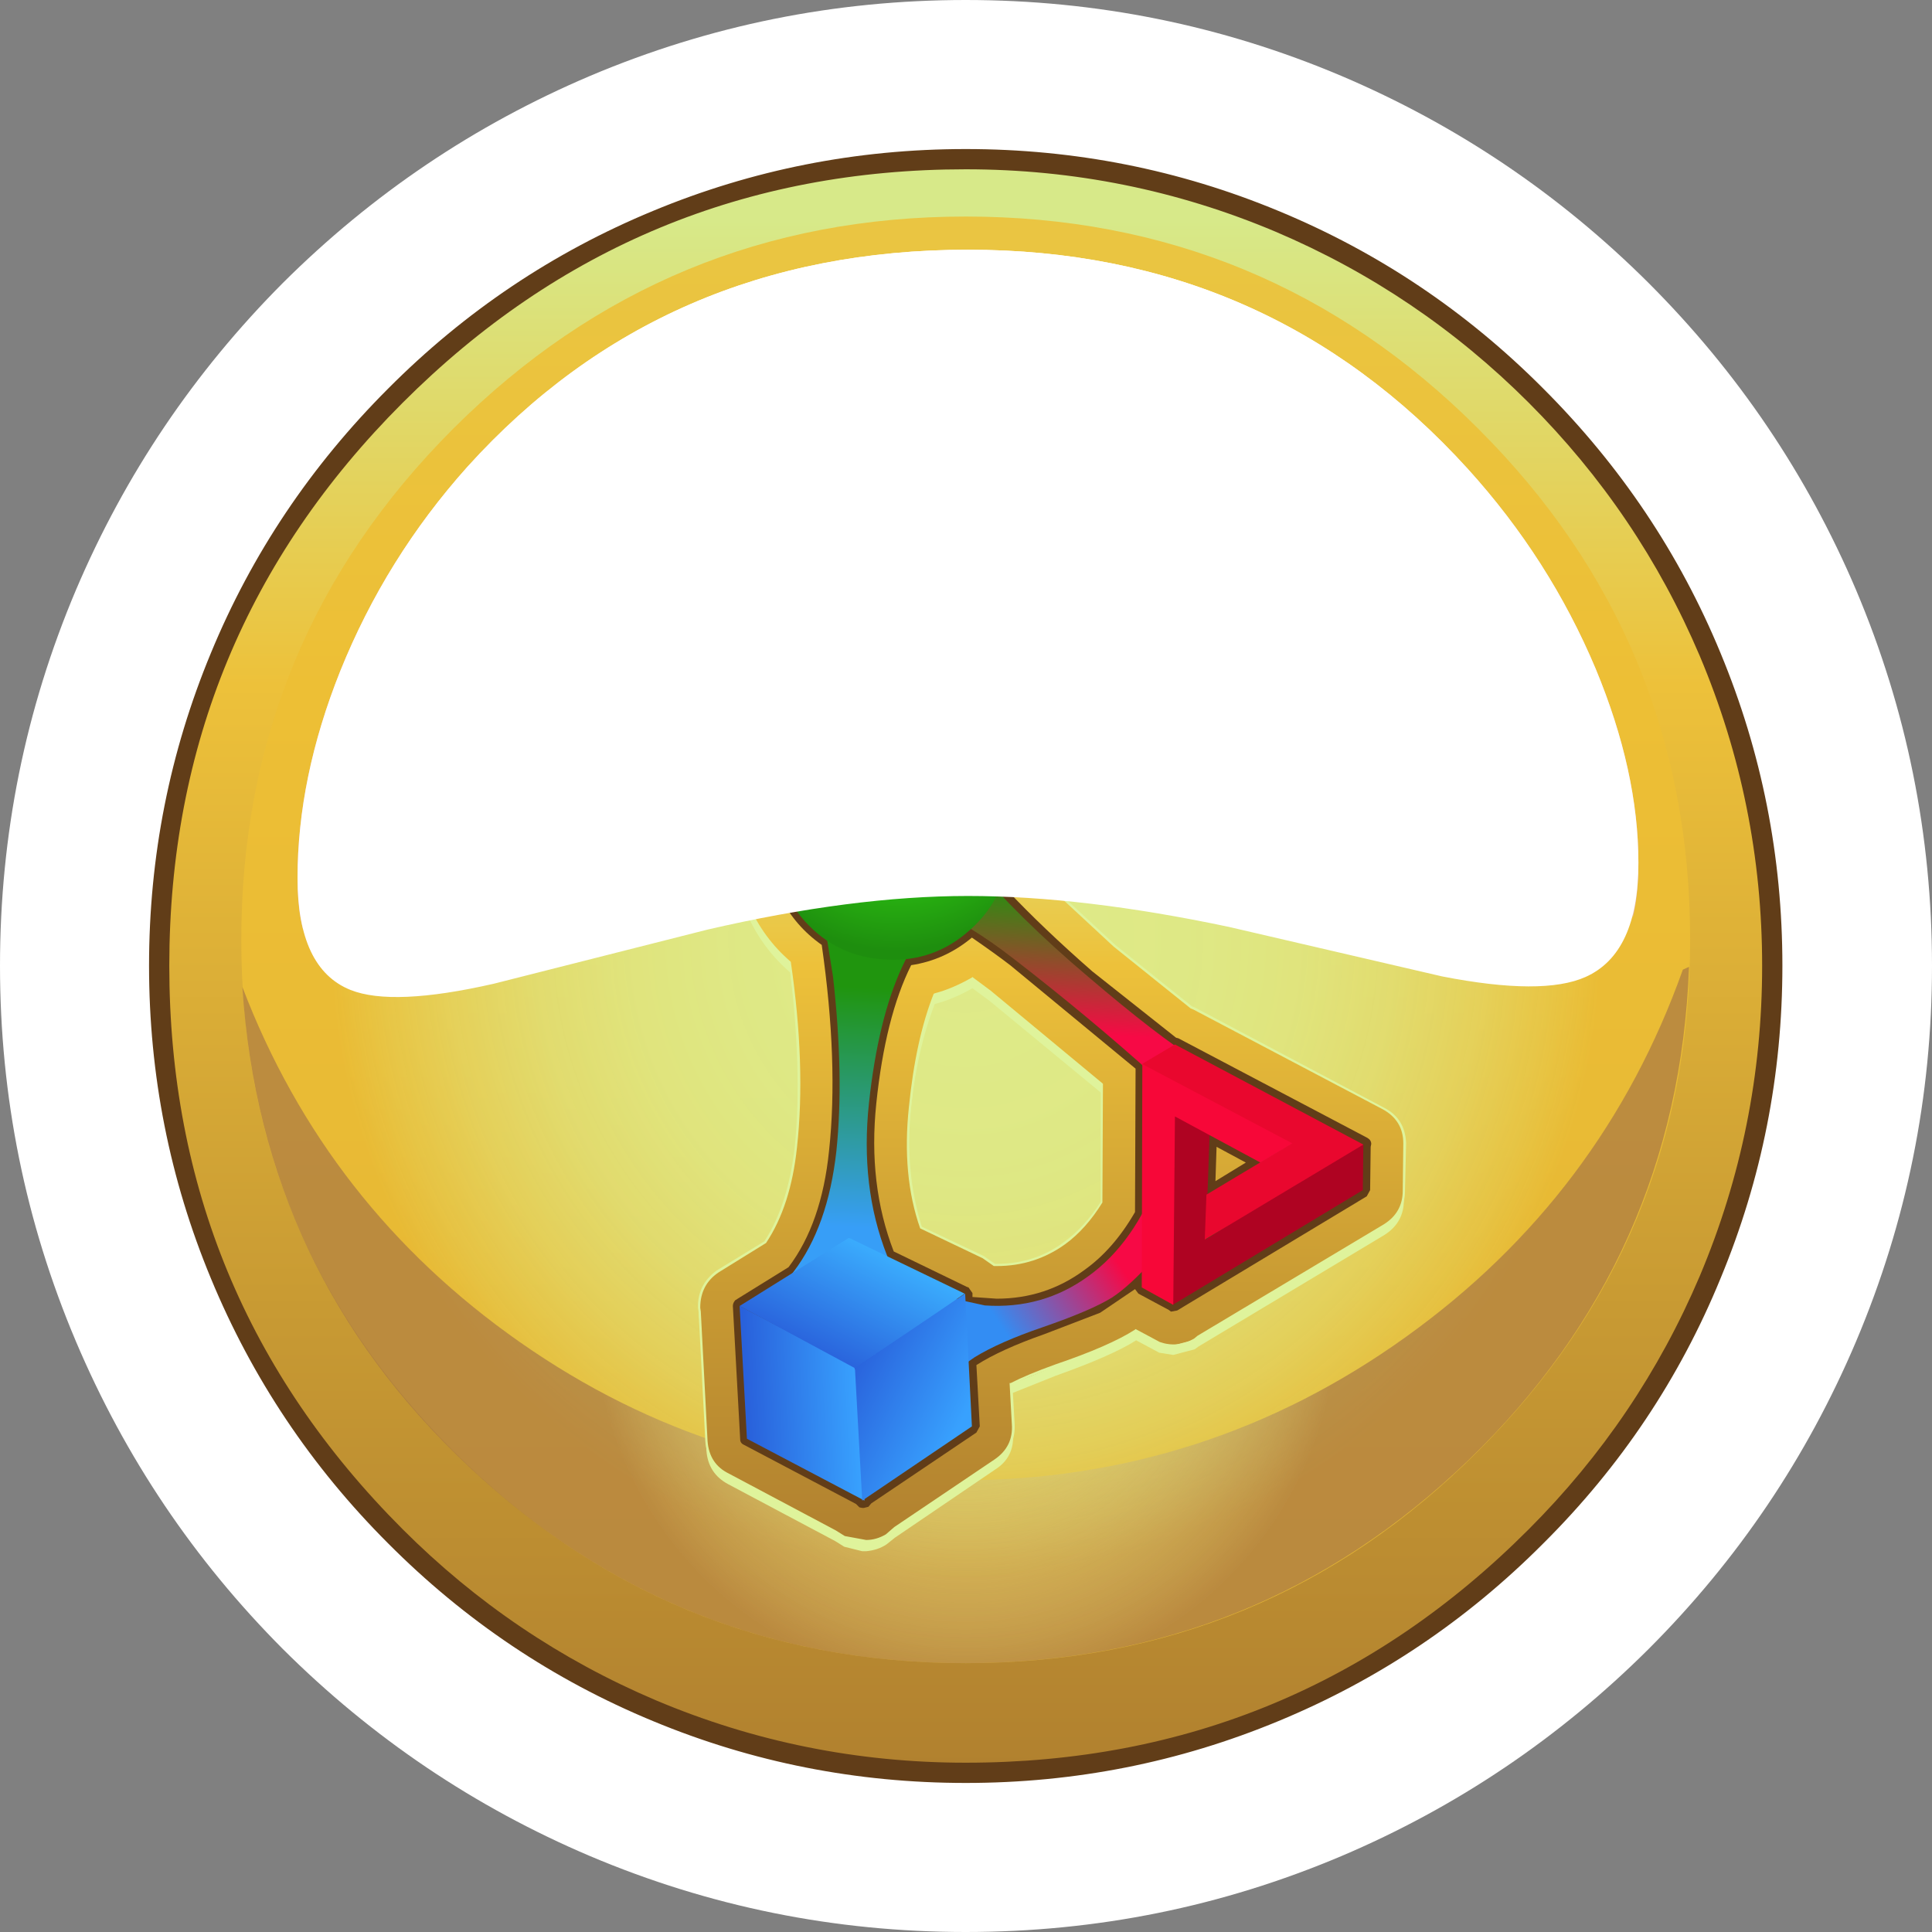 <?xml version="1.0" encoding="UTF-8" standalone="no"?>
<svg xmlns:xlink="http://www.w3.org/1999/xlink" height="171.75px" width="171.75px" xmlns="http://www.w3.org/2000/svg">
  <rect width="100%" height="100%" fill="#808080" stroke="none"/>
  <g transform="matrix(1.0, 0.0, 0.0, 1.0, 0.0, 0.0)">
    <use height="171.75" transform="matrix(1.0, 0.0, 0.0, 1.0, 0.0, 0.0)" width="171.75" xlink:href="#shape0"/>
    <use height="61.9" transform="matrix(1.0, 0.0, 0.0, 1.0, 21.55, 85.95)" width="128.6" xlink:href="#sprite0"/>
    <use height="110.7" transform="matrix(1.0, 0.0, 0.0, 1.0, 38.05, 27.2)" width="95.35" xlink:href="#shape2"/>
    <use height="37.4" transform="matrix(1.0, 0.0, 0.0, 1.0, 67.65, 79.1)" width="15.65" xlink:href="#sprite1"/>
    <use height="25.5" transform="matrix(1.0, 0.0, 0.0, 1.0, 79.15, 72.2)" width="32.55" xlink:href="#sprite2"/>
    <use height="49.65" transform="matrix(1.0, 0.0, 0.0, 1.0, 67.9, 87.5)" width="49.45" xlink:href="#sprite3"/>
    <use height="23.15" transform="matrix(1.0, 0.0, 0.0, 1.0, 101.5, 92.85)" width="19.7" xlink:href="#shape9"/>
    <use height="21.8" transform="matrix(1.0, 0.0, 0.0, 1.0, 68.35, 64.05)" width="21.85" xlink:href="#sprite4"/>
    <use height="18.6" transform="matrix(1.0, 0.0, 0.0, 1.0, 64.0, 115.45)" width="14.65" xlink:href="#sprite5"/>
    <use height="26.4" transform="matrix(1.0, 0.0, 0.0, 1.0, 61.45, 102.7)" width="28.55" xlink:href="#sprite6"/>
    <use height="26.5" transform="matrix(1.0, 0.0, 0.0, 1.0, 69.1, 110.95)" width="24.2" xlink:href="#sprite7"/>
    <use height="60.45" transform="matrix(1.0, 0.0, 0.0, 1.0, 26.45, 22.2)" width="119.2" xlink:href="#sprite8"/>
    <use height="66.45" transform="matrix(1.0, 0.0, 0.0, 1.0, 26.45, 22.2)" width="119.2" xlink:href="#sprite9"/>
  </g>
  <defs>
    <g id="shape0" transform="matrix(1.0, 0.0, 0.0, 1.0, 0.0, 0.0)">
      <path d="M146.55 25.15 Q158.45 37.05 165.0 52.45 171.75 68.4 171.75 85.85 171.75 103.3 165.0 119.25 158.45 134.7 146.55 146.6 134.65 158.45 119.25 165.0 103.3 171.75 85.85 171.75 68.4 171.75 52.45 165.0 37.05 158.45 25.15 146.6 13.3 134.7 6.75 119.25 0.0 103.3 0.0 85.85 0.0 68.4 6.75 52.45 13.3 37.05 25.15 25.15 37.05 13.3 52.45 6.75 68.4 0.0 85.85 0.0 103.3 0.0 119.25 6.75 134.65 13.3 146.55 25.15" fill="#ffffff" fill-rule="evenodd" stroke="none"/>
      <path d="M151.9 113.75 Q146.45 126.6 136.55 136.55 126.6 146.5 113.75 151.95 100.4 157.6 85.85 157.6 71.3 157.6 57.95 151.95 45.1 146.5 35.15 136.55 25.25 126.6 19.8 113.75 14.15 100.4 14.15 85.85 14.15 71.3 19.8 58.0 25.25 45.1 35.15 35.2 56.2 14.15 85.85 14.15 115.5 14.15 136.55 35.2 146.45 45.1 151.9 58.0 157.55 71.3 157.55 85.85 157.55 100.4 151.9 113.75" fill="url(#gradient0)" fill-rule="evenodd" stroke="none"/>
      <path d="M151.1 113.45 Q156.65 100.3 156.65 85.85 156.65 71.45 151.1 58.3 145.7 45.6 135.9 35.8 126.1 26.0 113.4 20.6 100.25 15.05 85.85 15.05 56.55 15.05 35.8 35.8 15.05 56.55 15.05 85.85 15.05 115.2 35.8 135.95 45.6 145.75 58.3 151.15 71.45 156.7 85.85 156.7 115.2 156.7 135.9 135.95 145.7 126.15 151.1 113.45 M158.45 85.85 Q158.45 100.4 152.95 113.65 147.5 126.95 137.2 137.2 126.95 147.5 113.65 153.0 100.4 158.5 85.85 158.5 71.3 158.5 58.05 153.0 44.75 147.5 34.5 137.2 24.25 126.95 18.75 113.65 13.25 100.4 13.25 85.85 13.25 71.3 18.75 58.05 24.2 44.85 34.5 34.55 44.75 24.25 58.05 18.75 71.3 13.25 85.85 13.25 100.4 13.25 113.65 18.75 126.95 24.25 137.2 34.55 147.5 44.85 152.95 58.05 158.45 71.3 158.45 85.85" fill="#613d18" fill-rule="evenodd" stroke="none"/>
      <path d="M131.4 38.1 Q150.25 56.9 150.25 83.55 150.25 110.2 131.4 129.0 112.55 147.85 85.85 147.85 59.2 147.85 40.3 129.0 21.45 110.2 21.45 83.55 21.45 56.95 40.3 38.1 59.2 19.25 85.85 19.25 112.55 19.25 131.4 38.1" fill="url(#gradient1)" fill-rule="evenodd" stroke="none"/>
    </g>
    <linearGradient gradientTransform="matrix(0.0, -0.087, -0.087, 0.0, 85.85, 85.85)" gradientUnits="userSpaceOnUse" id="gradient0" spreadMethod="pad" x1="-819.2" x2="819.2">
      <stop offset="0.0" stop-color="#b1812f"/>
      <stop offset="0.286" stop-color="#c89a33"/>
      <stop offset="0.675" stop-color="#edc13a"/>
      <stop offset="0.965" stop-color="#d7e989"/>
    </linearGradient>
    <radialGradient cx="0" cy="0" gradientTransform="matrix(0.079, 0.0, 0.0, -0.079, 85.85, 83.55)" gradientUnits="userSpaceOnUse" id="gradient1" r="819.2" spreadMethod="pad">
      <stop offset="0.035" stop-color="#deea89"/>
      <stop offset="0.302" stop-color="#dee986" stop-opacity="0.992"/>
      <stop offset="0.463" stop-color="#e0e57e" stop-opacity="0.98"/>
      <stop offset="0.592" stop-color="#e2de71" stop-opacity="0.949"/>
      <stop offset="0.71" stop-color="#e6d45d" stop-opacity="0.914"/>
      <stop offset="0.812" stop-color="#eac845" stop-opacity="0.871"/>
      <stop offset="0.871" stop-color="#edbf35" stop-opacity="0.839"/>
    </radialGradient>
    <g id="sprite0" transform="matrix(1.0, 0.0, 0.0, 1.0, 0.0, 0.0)">
      <use height="61.9" transform="matrix(1.0, 0.0, 0.0, 1.0, 0.0, 0.0)" width="128.6" xlink:href="#shape1"/>
    </g>
    <g id="shape1" transform="matrix(1.0, 0.0, 0.0, 1.0, 0.0, 0.0)">
      <path d="M128.05 0.25 L128.6 0.0 Q127.65 25.85 109.0 43.85 90.25 61.9 64.25 61.9 38.7 61.9 20.15 44.45 1.6 27.05 0.0 1.8 7.45 21.3 24.65 33.35 42.2 45.65 63.75 45.65 85.7 45.65 103.5 32.85 120.9 20.35 128.05 0.25" fill="url(#gradient2)" fill-rule="evenodd" stroke="none"/>
    </g>
    <radialGradient cx="0" cy="0" gradientTransform="matrix(0.062, 0.0, 0.0, -0.062, 64.3, 30.95)" gradientUnits="userSpaceOnUse" id="gradient2" r="819.2" spreadMethod="pad">
      <stop offset="0.0" stop-color="#ccefe7" stop-opacity="0.0"/>
      <stop offset="0.078" stop-color="#c9e7dc" stop-opacity="0.035"/>
      <stop offset="0.212" stop-color="#c1d1c0" stop-opacity="0.141"/>
      <stop offset="0.388" stop-color="#b5ae93" stop-opacity="0.318"/>
      <stop offset="0.596" stop-color="#a67d55" stop-opacity="0.561"/>
      <stop offset="0.651" stop-color="#a17045" stop-opacity="0.627"/>
    </radialGradient>
    <g id="shape2" transform="matrix(1.0, 0.0, 0.0, 1.0, -38.05, -27.2)">
      <path d="M86.9 46.3 Q86.25 46.9 85.25 46.9 L84.7 46.9 84.7 49.7 Q84.7 52.25 82.3 52.25 81.05 52.25 80.5 51.65 79.95 51.05 79.95 49.7 L79.95 46.9 71.95 46.9 Q70.85 46.9 70.2 46.25 69.65 45.7 69.65 44.95 69.65 44.4 70.1 43.5 L77.5 30.1 Q78.05 29.1 78.85 28.65 79.6 28.2 80.9 28.2 82.5 28.2 83.5 29.2 84.7 30.3 84.7 32.4 L84.7 42.55 85.25 42.55 Q86.25 42.55 86.9 43.15 87.55 43.75 87.55 44.7 87.55 45.7 86.9 46.3 M79.85 33.35 L75.4 42.55 79.95 42.55 79.95 33.35 79.85 33.35" fill="#ecf8bd" fill-rule="evenodd" stroke="none"/>
      <path d="M91.15 33.15 Q90.05 33.15 89.45 32.45 88.9 31.8 88.9 30.85 88.9 29.95 89.5 29.3 90.15 28.6 91.15 28.6 L95.85 28.6 Q96.85 28.6 97.5 29.25 98.05 29.9 98.05 30.9 L98.05 49.7 Q98.05 50.9 97.35 51.6 96.65 52.25 95.55 52.25 94.45 52.25 93.8 51.6 93.1 50.9 93.1 49.7 L93.1 33.15 91.15 33.15" fill="#ecf8bd" fill-rule="evenodd" stroke="none"/>
      <path d="M84.7 45.9 L84.7 48.7 Q84.7 51.25 82.3 51.25 81.05 51.25 80.5 50.65 79.95 50.05 79.95 48.7 L79.95 45.9 71.95 45.9 Q70.85 45.9 70.2 45.25 69.65 44.7 69.65 43.95 69.65 43.4 70.1 42.5 L77.5 29.1 Q78.05 28.1 78.85 27.65 79.6 27.2 80.9 27.2 82.5 27.2 83.5 28.2 84.7 29.3 84.7 31.4 L84.7 41.55 85.25 41.55 Q86.25 41.55 86.9 42.15 87.55 42.75 87.55 43.7 87.55 44.7 86.9 45.3 86.25 45.9 85.25 45.9 L84.7 45.9 M79.85 32.35 L75.4 41.55 79.95 41.55 79.95 32.35 79.85 32.35" fill="url(#gradient3)" fill-rule="evenodd" stroke="none"/>
      <path d="M91.15 32.15 Q90.05 32.15 89.45 31.45 88.9 30.8 88.9 29.85 88.9 28.95 89.5 28.3 90.15 27.6 91.15 27.6 L95.85 27.6 Q96.85 27.6 97.5 28.25 98.05 28.9 98.05 29.9 L98.05 48.7 Q98.05 49.9 97.35 50.6 96.65 51.25 95.55 51.25 94.45 51.25 93.8 50.6 93.1 49.9 93.1 48.7 L93.1 32.15 91.15 32.15" fill="url(#gradient4)" fill-rule="evenodd" stroke="none"/>
      <path d="M114.3 67.05 L115.5 66.15 115.5 64.7 Q115.45 63.3 116.15 62.15 116.85 61.0 118.1 60.35 119.25 59.75 120.7 59.85 122.15 59.95 123.2 60.75 L124.4 61.65 125.8 61.15 128.45 61.1 Q129.8 61.4 130.75 62.35 131.7 63.3 132.05 64.65 132.35 65.95 131.9 67.25 L131.4 68.7 132.3 69.9 Q133.15 71.0 133.3 72.35 133.4 73.7 132.75 74.95 131.4 77.6 128.45 77.6 L126.9 77.55 126.05 78.8 Q124.6 80.8 122.1 80.8 L121.35 80.75 Q119.8 80.5 118.7 79.4 117.9 78.6 117.5 77.4 L117.05 76.0 115.65 75.55 Q114.7 75.3 113.7 74.4 112.65 73.35 112.3 71.7 112.1 70.35 112.65 69.1 113.2 67.85 114.3 67.05" fill="url(#gradient5)" fill-rule="evenodd" stroke="none"/>
      <path d="M114.3 67.05 L115.5 66.15 115.5 64.7 Q115.45 63.3 116.15 62.15 116.85 61.0 118.1 60.35 119.25 59.75 120.7 59.85 122.15 59.95 123.2 60.75 L124.4 61.65 125.8 61.15 128.45 61.1 Q129.8 61.4 130.75 62.35 131.7 63.3 132.05 64.65 132.35 65.95 131.9 67.25 L131.4 68.7 132.3 69.9 Q133.15 71.0 133.3 72.35 133.4 73.7 132.75 74.95 131.4 77.6 128.45 77.6 L126.9 77.55 126.05 78.8 Q124.6 80.8 122.1 80.8 L121.35 80.75 Q119.8 80.5 118.7 79.4 117.9 78.6 117.5 77.4 L117.05 76.0 115.65 75.55 Q114.7 75.3 113.7 74.4 112.65 73.35 112.3 71.7 112.1 70.35 112.65 69.1 113.2 67.85 114.3 67.05 Z" fill="none" stroke="#ecf8bd" stroke-linecap="butt" stroke-linejoin="miter" stroke-width="0.25"/>
      <path d="M115.9 69.3 L118.3 67.6 118.25 64.65 Q118.25 63.4 119.4 62.8 L120.5 62.6 Q121.1 62.65 121.5 63.0 L123.9 64.75 126.7 63.8 Q127.9 63.4 128.8 64.3 129.7 65.2 129.3 66.4 L128.35 69.2 130.1 71.55 Q130.85 72.6 130.3 73.7 129.75 74.8 128.45 74.8 L125.5 74.75 123.8 77.2 Q123.05 78.25 121.8 78.0 121.15 77.95 120.65 77.45 L120.15 76.6 119.3 73.8 116.45 72.9 Q115.9 72.7 115.65 72.4 115.15 71.95 115.05 71.3 114.9 70.0 115.9 69.3" fill="#45260c" fill-rule="evenodd" stroke="none"/>
      <path d="M119.8 63.65 L120.95 63.75 123.75 65.8 127.0 64.7 Q127.6 64.45 128.1 64.95 128.55 65.4 128.4 66.1 L127.25 69.35 129.35 72.1 Q129.7 72.6 129.45 73.25 129.15 73.85 128.45 73.85 L125.0 73.8 123.0 76.65 Q122.55 77.2 121.95 77.1 121.55 77.0 121.35 76.75 L121.05 76.35 120.05 73.05 116.75 72.0 116.3 71.75 116.0 71.15 Q115.9 70.4 116.45 70.1 L119.25 68.1 119.2 64.65 Q119.2 64.0 119.8 63.65" fill="url(#gradient6)" fill-rule="evenodd" stroke="none"/>
      <path d="M119.85 65.15 L119.9 68.6 117.1 70.6 Q116.5 71.05 116.65 71.65 L116.75 72.0 116.3 71.75 116.0 71.15 Q115.9 70.4 116.45 70.1 L119.25 68.1 119.2 64.65 Q119.2 64.0 119.8 63.65 L120.95 63.75 123.75 65.8 127.0 64.7 Q127.6 64.45 128.1 64.95 L128.25 65.2 127.65 65.2 124.35 66.3 121.6 64.25 120.45 64.15 Q119.85 64.5 119.85 65.15" fill="#f5fad7" fill-rule="evenodd" stroke="none"/>
      <path d="M40.0 68.7 L39.5 67.25 Q39.1 65.95 39.4 64.65 39.7 63.3 40.65 62.35 41.6 61.4 43.0 61.1 L45.6 61.15 47.05 61.65 48.25 60.75 Q49.25 59.95 50.7 59.85 52.15 59.75 53.3 60.35 54.55 61.0 55.25 62.15 55.95 63.3 55.9 64.7 L55.9 66.15 57.1 67.05 Q58.25 67.85 58.8 69.1 59.35 70.35 59.1 71.7 58.9 73.2 57.75 74.4 56.8 75.25 55.75 75.55 L54.35 76.0 53.9 77.4 Q53.6 78.5 52.7 79.4 51.55 80.55 50.05 80.75 L49.3 80.8 Q46.85 80.8 45.4 78.8 L44.5 77.55 42.95 77.6 Q41.6 77.6 40.45 76.9 39.3 76.2 38.65 74.95 38.05 73.7 38.15 72.35 38.3 71.0 39.1 69.9 L40.0 68.7" fill="url(#gradient7)" fill-rule="evenodd" stroke="none"/>
      <path d="M40.0 68.7 L39.5 67.25 Q39.1 65.95 39.4 64.65 39.7 63.3 40.65 62.35 41.6 61.4 43.0 61.1 L45.6 61.15 47.05 61.65 48.25 60.75 Q49.25 59.95 50.7 59.85 52.15 59.75 53.3 60.35 54.55 61.0 55.25 62.15 55.95 63.3 55.9 64.7 L55.9 66.15 57.1 67.05 Q58.25 67.85 58.8 69.1 59.35 70.35 59.1 71.7 58.9 73.2 57.75 74.4 56.8 75.25 55.75 75.55 L54.35 76.0 53.9 77.4 Q53.6 78.5 52.7 79.4 51.55 80.55 50.05 80.75 L49.3 80.8 Q46.85 80.8 45.4 78.8 L44.5 77.55 42.95 77.6 Q41.6 77.6 40.45 76.9 39.3 76.2 38.65 74.95 38.05 73.7 38.15 72.35 38.3 71.0 39.1 69.9 L40.0 68.7 Z" fill="none" stroke="#ecf8bd" stroke-linecap="butt" stroke-linejoin="miter" stroke-width="0.25"/>
      <path d="M55.5 69.3 Q56.6 70.05 56.35 71.3 56.25 71.95 55.8 72.4 55.5 72.75 54.95 72.9 L52.15 73.8 51.25 76.6 50.75 77.45 Q50.3 77.95 49.6 78.0 48.4 78.2 47.65 77.2 L45.95 74.75 42.95 74.8 Q41.7 74.8 41.15 73.7 40.6 72.6 41.3 71.55 L43.1 69.2 42.15 66.4 Q41.75 65.2 42.65 64.3 43.5 63.35 44.7 63.8 L47.5 64.75 49.9 63.0 Q50.9 62.25 52.05 62.8 53.15 63.35 53.15 64.65 L53.1 67.6 55.5 69.3" fill="#45260c" fill-rule="evenodd" stroke="none"/>
      <path d="M51.6 63.65 Q52.2 64.0 52.2 64.65 L52.15 68.1 54.95 70.1 Q55.55 70.45 55.4 71.15 L55.1 71.75 54.65 72.0 51.35 73.05 50.35 76.35 50.05 76.75 49.5 77.1 Q48.85 77.2 48.4 76.65 L46.4 73.8 42.95 73.85 Q42.25 73.85 42.0 73.25 41.7 72.7 42.1 72.1 L44.15 69.35 43.05 66.1 Q42.8 65.45 43.3 64.95 43.8 64.45 44.4 64.7 L47.7 65.8 50.45 63.75 51.6 63.65" fill="url(#gradient8)" fill-rule="evenodd" stroke="none"/>
      <path d="M51.55 65.15 Q51.55 64.45 50.95 64.15 L49.8 64.25 47.05 66.3 43.8 65.2 43.15 65.2 43.3 64.95 Q43.8 64.45 44.4 64.7 L47.7 65.8 50.45 63.75 51.6 63.65 Q52.2 64.0 52.2 64.65 L52.15 68.1 54.95 70.1 Q55.55 70.45 55.4 71.15 L55.1 71.75 54.65 72.0 54.8 71.65 Q54.9 71.05 54.35 70.6 L51.5 68.6 51.55 65.15" fill="#f5fad7" fill-rule="evenodd" stroke="none"/>
      <path d="M86.45 87.85 Q84.7 88.85 83.1 89.25 81.45 93.5 80.9 99.25 80.25 105.1 81.85 109.95 L87.4 112.6 88.35 113.3 Q91.9 113.4 94.65 111.35 96.45 110.05 97.9 107.75 L97.95 97.2 88.0 89.0 86.45 87.85 M69.95 65.4 Q74.25 61.5 80.05 61.8 85.8 62.1 89.7 66.45 93.6 70.75 93.3 76.55 L92.9 79.2 99.05 84.9 Q103.1 88.35 105.9 90.4 L106.15 90.5 122.95 99.4 Q124.8 100.4 124.9 102.5 L124.8 106.7 Q124.8 108.7 123.05 109.8 L106.55 119.7 106.2 119.95 104.3 120.45 103.05 120.25 101.0 119.15 Q98.9 120.5 93.85 122.3 L89.85 123.9 90.05 127.45 Q90.2 129.55 88.45 130.65 L79.55 136.7 78.8 137.3 Q78.05 137.8 77.0 137.9 L76.65 137.9 75.05 137.5 74.25 137.0 64.75 131.95 Q62.95 131.0 62.8 128.95 L62.2 117.45 62.15 117.1 Q62.05 115.05 63.8 113.9 L63.85 113.9 63.95 113.8 68.0 111.25 Q70.2 108.0 70.75 102.85 71.5 95.85 70.25 86.45 67.8 84.35 66.45 81.35 65.15 78.3 65.3 75.05 65.65 69.25 69.95 65.4" fill="#dff39b" fill-rule="evenodd" stroke="none"/>
      <path d="M86.45 87.0 Q84.7 88.0 83.1 88.4 81.45 92.65 80.9 98.4 80.25 104.25 81.85 109.1 L87.4 111.75 88.35 112.45 Q91.9 112.55 94.65 110.5 96.45 109.2 97.9 106.9 L97.95 96.35 88.0 88.15 86.45 87.0 M69.95 64.55 Q74.25 60.65 80.05 60.95 85.8 61.25 89.7 65.55 93.6 69.95 93.3 75.7 L92.9 78.35 99.05 84.05 Q103.1 87.5 105.9 89.55 L106.15 89.65 122.95 98.5 Q124.8 99.55 124.9 101.65 L124.8 105.85 Q124.8 107.85 123.05 108.9 L106.55 118.85 106.2 119.1 104.3 119.6 103.05 119.4 101.0 118.3 Q98.9 119.65 93.85 121.45 L89.85 123.05 90.05 126.6 Q90.2 128.7 88.45 129.8 L79.55 135.85 78.8 136.45 Q78.05 136.95 77.0 137.05 L76.65 137.05 75.05 136.65 74.25 136.1 64.75 131.1 Q62.95 130.15 62.8 128.1 L62.2 116.6 62.15 116.25 Q62.05 114.2 63.8 113.05 L63.85 113.0 63.95 112.95 68.0 110.4 Q70.2 107.15 70.75 102.0 71.5 95.0 70.25 85.6 67.8 83.5 66.45 80.5 65.15 77.45 65.3 74.2 65.65 68.4 69.95 64.55" fill="url(#gradient9)" fill-rule="evenodd" stroke="none"/>
      <path d="M79.3 61.05 Q73.75 61.05 69.75 64.85 65.7 68.65 65.45 74.2 65.25 77.4 66.55 80.4 67.85 83.4 70.3 85.5 71.65 94.75 70.85 102.0 70.3 107.2 68.1 110.5 L63.9 113.1 Q62.25 114.2 62.25 116.25 L62.3 116.6 62.9 128.1 Q63.05 130.15 64.8 131.0 L74.3 136.05 75.1 136.55 77.0 136.9 Q77.9 136.9 78.75 136.4 L79.5 135.75 88.4 129.75 Q90.1 128.6 89.95 126.6 L89.75 122.95 89.85 122.95 Q91.3 122.2 93.8 121.3 98.65 119.65 100.9 118.2 L100.95 118.15 103.1 119.3 Q104.65 119.85 106.15 119.0 L106.45 118.75 123.0 108.85 Q124.7 107.8 124.7 105.85 L124.75 101.65 Q124.75 99.6 122.9 98.6 L106.1 89.75 105.85 89.65 99.0 84.15 92.8 78.4 92.75 78.35 92.8 78.3 93.2 75.65 Q93.5 69.9 89.65 65.65 85.75 61.35 80.05 61.05 L79.3 61.05 M89.8 65.5 Q93.7 69.9 93.4 75.7 L93.0 78.3 99.15 84.0 105.95 89.45 106.2 89.55 123.0 98.45 Q124.9 99.4 125.0 101.6 L124.9 105.85 Q124.9 107.95 123.1 109.0 L106.6 118.95 106.25 119.2 Q104.7 120.05 103.0 119.5 L101.0 118.4 Q98.7 119.9 93.85 121.55 91.4 122.35 90.0 123.1 L90.2 126.6 Q90.3 128.75 88.55 129.9 L79.6 135.95 78.9 136.55 Q78.1 137.05 77.0 137.15 L76.65 137.15 Q75.8 137.15 75.0 136.75 L74.15 136.2 64.7 131.2 Q62.85 130.25 62.7 128.1 L62.1 116.6 62.05 116.25 Q62.0 114.2 63.7 112.95 L67.95 110.35 Q70.05 107.15 70.65 101.95 71.35 95.15 70.15 85.6 67.7 83.55 66.35 80.5 65.05 77.45 65.2 74.2 65.55 68.35 69.85 64.45 74.2 60.55 80.05 60.85 85.95 61.15 89.8 65.5 M86.4 86.9 L86.45 86.85 86.5 86.9 88.05 88.05 98.0 96.3 98.05 96.35 98.0 106.9 Q96.55 109.25 94.7 110.6 92.0 112.55 88.6 112.55 L88.35 112.55 87.35 111.85 81.8 109.2 Q80.15 104.5 80.8 98.4 81.4 92.4 83.0 88.35 L83.1 88.3 Q84.65 87.9 86.4 86.9 M83.2 88.5 Q81.6 92.45 81.0 98.45 80.4 104.15 81.95 109.05 L87.45 111.65 88.45 112.35 88.6 112.35 Q92.0 112.35 94.6 110.4 96.4 109.1 97.85 106.85 L97.85 96.4 87.9 88.25 86.45 87.1 Q84.9 88.0 83.2 88.5" fill="#dff39b" fill-rule="evenodd" stroke="none"/>
      <path d="M100.95 95.0 L89.8 85.8 Q88.5 84.8 86.4 83.35 84.0 85.35 81.0 85.8 78.7 90.4 77.9 98.1 77.15 105.3 79.45 111.25 L85.95 114.4 86.1 114.45 86.45 114.95 86.45 115.3 88.6 115.45 Q92.95 115.45 96.4 112.9 99.0 111.05 100.9 107.75 L100.95 95.0 M110.75 103.35 L108.15 101.95 108.05 105.0 110.75 103.35 M71.95 66.75 Q75.3 63.7 79.9 63.95 84.45 64.2 87.5 67.55 90.55 70.95 90.3 75.5 90.25 77.25 89.5 79.1 92.7 82.5 97.1 86.35 L104.55 92.25 104.75 92.3 121.55 101.15 Q121.9 101.35 121.9 101.7 L121.85 101.95 121.8 105.8 121.5 106.35 104.65 116.5 104.1 116.6 103.9 116.45 101.2 115.0 100.9 114.6 97.8 116.7 92.85 118.6 Q89.0 119.95 86.8 121.35 L87.1 126.8 86.8 127.35 77.45 133.65 77.2 133.95 76.8 134.05 76.65 134.05 76.4 134.0 76.1 133.7 66.15 128.45 Q65.8 128.3 65.8 127.95 L65.15 116.1 Q65.15 115.8 65.4 115.55 L65.45 115.55 65.5 115.5 70.1 112.65 Q73.05 108.75 73.7 102.3 74.55 94.45 73.05 84.0 70.7 82.35 69.4 79.8 68.15 77.2 68.3 74.35 68.55 69.8 71.95 66.75" fill="#613d18" fill-rule="evenodd" stroke="none"/>
    </g>
    <linearGradient gradientTransform="matrix(0.0, -0.015, -0.015, 0.0, 78.6, 39.25)" gradientUnits="userSpaceOnUse" id="gradient3" spreadMethod="pad" x1="-819.2" x2="819.2">
      <stop offset="0.153" stop-color="#4a2805"/>
      <stop offset="0.247" stop-color="#502905"/>
      <stop offset="0.376" stop-color="#632b07"/>
      <stop offset="0.533" stop-color="#80300b"/>
      <stop offset="0.706" stop-color="#aa3510"/>
      <stop offset="0.89" stop-color="#df3c16"/>
      <stop offset="0.894" stop-color="#e03c16"/>
    </linearGradient>
    <linearGradient gradientTransform="matrix(0.0, -0.015, -0.015, 0.0, 93.45, 39.4)" gradientUnits="userSpaceOnUse" id="gradient4" spreadMethod="pad" x1="-819.2" x2="819.2">
      <stop offset="0.153" stop-color="#4a2805"/>
      <stop offset="0.247" stop-color="#502905"/>
      <stop offset="0.376" stop-color="#632b07"/>
      <stop offset="0.533" stop-color="#80300b"/>
      <stop offset="0.706" stop-color="#aa3510"/>
      <stop offset="0.89" stop-color="#df3c16"/>
      <stop offset="0.894" stop-color="#e03c16"/>
    </linearGradient>
    <linearGradient gradientTransform="matrix(0.0, -0.013, -0.013, 0.0, 122.75, 70.35)" gradientUnits="userSpaceOnUse" id="gradient5" spreadMethod="pad" x1="-819.2" x2="819.2">
      <stop offset="0.11" stop-color="#c39616"/>
      <stop offset="0.965" stop-color="#deea89"/>
    </linearGradient>
    <linearGradient gradientTransform="matrix(-0.006, -0.006, 0.006, -0.006, 123.45, 69.6)" gradientUnits="userSpaceOnUse" id="gradient6" spreadMethod="pad" x1="-819.2" x2="819.2">
      <stop offset="0.0" stop-color="#edbf35"/>
      <stop offset="0.294" stop-color="#f0ca31"/>
      <stop offset="0.804" stop-color="#f9e728"/>
      <stop offset="0.965" stop-color="#fcf226"/>
    </linearGradient>
    <linearGradient gradientTransform="matrix(0.0, -0.013, -0.013, 0.0, 48.65, 70.35)" gradientUnits="userSpaceOnUse" id="gradient7" spreadMethod="pad" x1="-819.2" x2="819.2">
      <stop offset="0.11" stop-color="#c39616"/>
      <stop offset="0.965" stop-color="#deea89"/>
    </linearGradient>
    <linearGradient gradientTransform="matrix(0.006, -0.006, -0.006, -0.006, 47.95, 69.6)" gradientUnits="userSpaceOnUse" id="gradient8" spreadMethod="pad" x1="-819.2" x2="819.2">
      <stop offset="0.0" stop-color="#edbf35"/>
      <stop offset="0.294" stop-color="#f0ca31"/>
      <stop offset="0.804" stop-color="#f9e728"/>
      <stop offset="0.965" stop-color="#fcf226"/>
    </linearGradient>
    <linearGradient gradientTransform="matrix(0.0, -0.046, -0.046, 0.0, 93.5, 99.0)" gradientUnits="userSpaceOnUse" id="gradient9" spreadMethod="pad" x1="-819.2" x2="819.2">
      <stop offset="0.0" stop-color="#b1812f"/>
      <stop offset="0.286" stop-color="#c89a33"/>
      <stop offset="0.675" stop-color="#edc13a"/>
      <stop offset="0.965" stop-color="#deea89"/>
    </linearGradient>
    <g id="sprite1" transform="matrix(1.0, 0.0, 0.0, 1.0, 0.0, 0.0)">
      <clipPath id="clipPath0" transform="matrix(1.0, 0.0, 0.0, 1.0, 0.0, 0.0)">
        <use height="36.9" transform="matrix(1.0, 0.0, 0.0, 1.0, 0.0, 0.2)" width="14.6" xlink:href="#shape3"/>
      </clipPath>
      <g clip-path="url(#clipPath0)">
        <use height="37.4" transform="matrix(1.0, 0.0, 0.0, 1.0, 0.0, 0.0)" width="15.65" xlink:href="#shape4"/>
      </g>
    </g>
    <g id="shape3" transform="matrix(1.0, 0.0, 0.0, 1.0, 0.0, -0.2)">
      <path d="M6.7 23.25 Q7.4 16.55 6.4 7.7 L5.2 0.2 14.6 3.65 Q13.65 4.5 12.55 6.85 10.4 11.5 9.6 18.95 8.8 26.4 11.2 32.5 12.35 35.55 13.7 37.1 L0.0 36.65 Q1.4 36.0 2.9 33.95 5.95 29.95 6.7 23.25" fill="#ff0000" fill-rule="evenodd" stroke="none"/>
    </g>
    <g id="shape4" transform="matrix(1.0, 0.0, 0.0, 1.0, 0.0, 0.0)">
      <path d="M15.65 0.75 L13.7 37.4 0.0 36.65 1.95 0.0 15.65 0.75" fill="url(#gradient10)" fill-rule="evenodd" stroke="none"/>
    </g>
    <linearGradient gradientTransform="matrix(-7.0E-4, 0.013, -0.013, -7.0E-4, 7.8, 19.3)" gradientUnits="userSpaceOnUse" id="gradient10" spreadMethod="pad" x1="-819.2" x2="819.2">
      <stop offset="0.0" stop-color="#20950e"/>
      <stop offset="1.0" stop-color="#379ef7"/>
    </linearGradient>
    <g id="sprite2" transform="matrix(1.0, 0.0, 0.0, 1.0, 0.0, 0.0)">
      <clipPath id="clipPath1" transform="matrix(1.0, 0.0, 0.0, 1.0, 0.0, 0.0)">
        <use height="25.35" transform="matrix(1.0, 0.0, 0.0, 1.0, 0.85, 0.15)" width="30.45" xlink:href="#shape5"/>
      </clipPath>
      <g clip-path="url(#clipPath1)">
        <use height="25.5" transform="matrix(1.0, 0.0, 0.0, 1.0, 0.0, 0.0)" width="32.55" xlink:href="#shape6"/>
      </g>
    </g>
    <g id="shape5" transform="matrix(1.0, 0.0, 0.0, 1.0, -0.85, -0.15)">
      <path d="M27.35 22.15 Q28.75 23.0 30.5 23.7 31.4 24.0 31.3 25.5 L23.65 23.6 Q17.65 18.2 11.05 13.1 6.95 9.9 3.5 8.5 L0.85 7.75 3.95 0.15 7.1 4.3 Q11.45 9.45 17.55 14.6 23.75 19.9 27.35 22.15" fill="#ff0000" fill-rule="evenodd" stroke="none"/>
    </g>
    <g id="shape6" transform="matrix(1.0, 0.0, 0.0, 1.0, 0.0, 0.0)">
      <path d="M32.55 1.65 L31.3 25.5 0.0 23.85 1.25 0.0 32.55 1.65" fill="url(#gradient11)" fill-rule="evenodd" stroke="none"/>
    </g>
    <linearGradient gradientTransform="matrix(-4.0E-4, 0.008, -0.008, -4.0E-4, 16.25, 13.15)" gradientUnits="userSpaceOnUse" id="gradient11" spreadMethod="pad" x1="-819.2" x2="819.2">
      <stop offset="0.0" stop-color="#20950e"/>
      <stop offset="1.0" stop-color="#f70945"/>
    </linearGradient>
    <g id="sprite3" transform="matrix(1.0, 0.0, 0.0, 1.0, 0.0, 0.0)">
      <clipPath id="clipPath2" transform="matrix(1.0, 0.0, 0.0, 1.0, 0.0, 0.0)">
        <use height="26.4" transform="matrix(1.0, 0.0, 0.0, 1.0, 11.8, 11.75)" width="24.9" xlink:href="#shape7"/>
      </clipPath>
      <g clip-path="url(#clipPath2)">
        <use height="49.65" transform="matrix(1.0, 0.0, 0.0, 1.0, 0.0, 0.0)" width="49.45" xlink:href="#shape8"/>
      </g>
    </g>
    <g id="shape7" transform="matrix(1.0, 0.0, 0.0, 1.0, -11.8, -11.75)">
      <path d="M35.15 17.05 Q36.25 14.1 36.55 11.75 36.8 14.15 36.65 16.9 36.4 22.45 34.7 24.4 32.5 26.85 30.95 27.85 29.1 29.0 24.75 30.5 20.95 31.8 18.75 33.15 17.7 33.85 17.35 34.3 L16.85 38.15 11.8 31.9 15.3 27.6 19.65 28.55 Q24.8 28.9 28.85 25.95 32.95 23.0 35.15 17.05" fill="#ff0000" fill-rule="evenodd" stroke="none"/>
    </g>
    <g id="shape8" transform="matrix(1.0, 0.0, 0.0, 1.0, 0.0, 0.0)">
      <path d="M31.2 0.0 L49.45 31.75 18.25 49.65 0.0 17.9 31.2 0.0" fill="url(#gradient12)" fill-rule="evenodd" stroke="none"/>
    </g>
    <linearGradient gradientTransform="matrix(0.006, -0.004, 0.004, 0.006, 24.55, 24.95)" gradientUnits="userSpaceOnUse" id="gradient12" spreadMethod="pad" x1="-819.2" x2="819.2">
      <stop offset="0.0" stop-color="#338df3"/>
      <stop offset="1.0" stop-color="#f70945"/>
    </linearGradient>
    <g id="shape9" transform="matrix(1.0, 0.0, 0.0, 1.0, -101.5, -92.85)">
      <path d="M107.55 100.3 L107.2 110.2 119.35 102.3 121.2 101.75 121.15 105.8 104.25 116.0 102.6 111.9 103.1 98.05 106.1 98.5 107.55 100.3" fill="#af0322" fill-rule="evenodd" stroke="none"/>
      <path d="M114.85 101.65 L102.6 96.75 101.5 94.6 104.45 92.85 121.2 101.75 107.1 110.2 107.25 106.2 114.85 101.65" fill="#e9072e" fill-rule="evenodd" stroke="none"/>
      <path d="M104.3 116.0 L101.5 114.45 101.55 94.6 114.9 101.65 112.05 103.35 104.45 99.25 104.3 116.0" fill="#f70738" fill-rule="evenodd" stroke="none"/>
    </g>
    <g id="sprite4" transform="matrix(1.0, 0.0, 0.0, 1.0, 0.0, 0.0)">
      <clipPath id="clipPath3" transform="matrix(1.0, 0.0, 0.0, 1.0, 0.0, 0.0)">
        <use height="20.7" transform="matrix(1.0, 0.0, 0.0, 1.0, 0.55, 0.55)" width="20.75" xlink:href="#shape10"/>
      </clipPath>
      <g clip-path="url(#clipPath3)">
        <use height="21.8" transform="matrix(1.0, 0.0, 0.0, 1.0, 0.0, 0.0)" width="21.85" xlink:href="#shape11"/>
      </g>
    </g>
    <g id="shape10" transform="matrix(1.0, 0.0, 0.0, 1.0, -0.55, -0.55)">
      <path d="M0.55 10.35 Q0.8 6.05 4.0 3.15 7.2 0.3 11.5 0.55 15.8 0.8 18.65 3.95 21.55 7.15 21.3 11.45 21.1 15.75 17.9 18.6 14.7 21.5 10.4 21.25 6.1 21.05 3.2 17.85 0.35 14.65 0.55 10.35" fill="#ff0000" fill-rule="evenodd" stroke="none"/>
    </g>
    <g id="shape11" transform="matrix(1.0, 0.0, 0.0, 1.0, 0.0, 0.0)">
      <path d="M21.85 1.1 L20.75 21.8 0.0 20.7 1.1 0.0 21.85 1.1" fill="url(#gradient13)" fill-rule="evenodd" stroke="none"/>
    </g>
    <radialGradient cx="0" cy="0" gradientTransform="matrix(-0.001, 0.02, -0.02, -0.001, 11.35, 4.05)" gradientUnits="userSpaceOnUse" id="gradient13" r="819.2" spreadMethod="pad">
      <stop offset="0.0" stop-color="#3dfd18"/>
      <stop offset="1.0" stop-color="#1e8e0e"/>
    </radialGradient>
    <g id="sprite5" transform="matrix(1.0, 0.0, 0.0, 1.0, 0.0, 0.0)">
      <clipPath id="clipPath4" transform="matrix(1.0, 0.0, 0.0, 1.0, 0.0, 0.0)">
        <use height="17.3" transform="matrix(1.0, 0.0, 0.0, 1.0, 1.75, 0.65)" width="11.1" xlink:href="#shape12"/>
      </clipPath>
      <g clip-path="url(#clipPath4)">
        <use height="18.6" transform="matrix(1.0, 0.0, 0.0, 1.0, 0.0, 0.0)" width="14.65" xlink:href="#shape13"/>
      </g>
    </g>
    <g id="shape12" transform="matrix(1.0, 0.0, 0.0, 1.0, -1.75, -0.65)">
      <path d="M2.4 12.45 L1.75 0.65 12.2 6.15 12.85 17.95 2.4 12.45" fill="#ff0000" fill-rule="evenodd" stroke="none"/>
    </g>
    <g id="shape13" transform="matrix(1.0, 0.0, 0.0, 1.0, 0.0, 0.0)">
      <path d="M0.0 0.7 L13.65 0.0 14.65 17.85 0.95 18.6 0.0 0.7" fill="url(#gradient14)" fill-rule="evenodd" stroke="none"/>
    </g>
    <linearGradient gradientTransform="matrix(0.006, -3.0E-4, 3.0E-4, 0.006, 7.3, 9.3)" gradientUnits="userSpaceOnUse" id="gradient14" spreadMethod="pad" x1="-819.2" x2="819.2">
      <stop offset="0.0" stop-color="#2961db"/>
      <stop offset="1.0" stop-color="#38a1fe"/>
    </linearGradient>
    <g id="sprite6" transform="matrix(1.0, 0.0, 0.0, 1.0, 0.0, 0.0)">
      <clipPath id="clipPath5" transform="matrix(1.0, 0.0, 0.0, 1.0, 0.0, 0.0)">
        <use height="11.7" transform="matrix(1.0, 0.0, 0.0, 1.0, 4.3, 7.35)" width="20.0" xlink:href="#shape14"/>
      </clipPath>
      <g clip-path="url(#clipPath5)">
        <use height="26.4" transform="matrix(1.0, 0.0, 0.0, 1.0, 0.0, 0.0)" width="28.55" xlink:href="#shape15"/>
      </g>
    </g>
    <g id="shape14" transform="matrix(1.0, 0.0, 0.0, 1.0, -4.3, -7.35)">
      <path d="M14.55 19.05 L14.5 18.9 4.3 13.4 14.0 7.35 14.25 7.45 24.3 12.3 14.75 18.9 14.75 19.05 14.65 19.0 14.55 19.05" fill="#ff0000" fill-rule="evenodd" stroke="none"/>
    </g>
    <g id="shape15" transform="matrix(1.0, 0.0, 0.0, 1.0, 0.0, 0.0)">
      <path d="M0.0 16.6 L7.9 0.0 28.55 9.8 20.65 26.4 0.0 16.6" fill="url(#gradient15)" fill-rule="evenodd" stroke="none"/>
    </g>
    <linearGradient gradientTransform="matrix(0.003, -0.006, 0.006, 0.003, 14.3, 13.2)" gradientUnits="userSpaceOnUse" id="gradient15" spreadMethod="pad" x1="-819.2" x2="819.2">
      <stop offset="0.0" stop-color="#2961db"/>
      <stop offset="1.0" stop-color="#3baefe"/>
    </linearGradient>
    <g id="sprite7" transform="matrix(1.0, 0.0, 0.0, 1.0, 0.0, 0.0)">
      <clipPath id="clipPath6" transform="matrix(1.0, 0.0, 0.0, 1.0, 0.0, 0.0)">
        <use height="18.4" transform="matrix(1.0, 0.0, 0.0, 1.0, 6.9, 4.05)" width="10.4" xlink:href="#shape16"/>
      </clipPath>
      <g clip-path="url(#clipPath6)">
        <use height="26.5" transform="matrix(1.0, 0.0, 0.0, 1.0, 0.0, 0.0)" width="24.2" xlink:href="#shape17"/>
      </g>
    </g>
    <g id="shape16" transform="matrix(1.0, 0.0, 0.0, 1.0, -6.9, -4.05)">
      <path d="M6.9 10.65 L16.7 4.05 17.3 15.85 7.55 22.45 6.9 10.65" fill="#ff0000" fill-rule="evenodd" stroke="none"/>
    </g>
    <g id="shape17" transform="matrix(1.0, 0.0, 0.0, 1.0, 0.0, 0.0)">
      <path d="M8.9 0.0 L24.2 6.95 15.35 26.5 0.0 19.55 8.9 0.0" fill="url(#gradient16)" fill-rule="evenodd" stroke="none"/>
    </g>
    <linearGradient gradientTransform="matrix(0.006, 0.003, -0.003, 0.006, 11.45, 12.95)" gradientUnits="userSpaceOnUse" id="gradient16" spreadMethod="pad" x1="-819.2" x2="819.2">
      <stop offset="0.0" stop-color="#2961db"/>
      <stop offset="1.0" stop-color="#38a1fe"/>
    </linearGradient>
    <g id="sprite8" transform="matrix(1.0, 0.0, 0.0, 1.0, 0.0, 0.0)">
      <use height="60.45" transform="matrix(1.0, 0.0, 0.0, 1.0, 0.0, 0.0)" width="119.2" xlink:href="#shape18"/>
    </g>
    <g id="shape18" transform="matrix(1.0, 0.0, 0.0, 1.0, 0.0, 0.0)">
      <path d="M104.05 19.5 Q111.3 27.5 115.4 37.25 119.2 46.4 119.2 54.5 119.2 57.4 118.7 59.35 115.7 41.35 101.15 27.4 84.0 10.9 59.6 10.9 34.85 10.9 17.9 27.35 3.25 41.55 0.5 60.45 0.0 58.65 0.0 55.85 0.0 46.95 3.8 37.45 7.85 27.4 15.1 19.3 32.55 0.0 59.6 0.0 86.35 0.0 104.05 19.5" fill="url(#gradient17)" fill-rule="evenodd" stroke="none"/>
    </g>
    <linearGradient gradientTransform="matrix(0.0, -0.037, -0.037, 0.0, 59.6, 30.25)" gradientUnits="userSpaceOnUse" id="gradient17" spreadMethod="pad" x1="-819.2" x2="819.2">
      <stop offset="0.129" stop-color="#e2b8b2"/>
      <stop offset="0.925" stop-color="#ffffff"/>
    </linearGradient>
    <g id="sprite9" transform="matrix(1.0, 0.0, 0.0, 1.0, 0.0, 0.0)">
      <use height="66.45" transform="matrix(1.0, 0.0, 0.0, 1.0, 0.0, 0.0)" width="119.2" xlink:href="#shape19"/>
    </g>
    <g id="shape19" transform="matrix(1.0, 0.0, 0.0, 1.0, 0.0, 0.0)">
      <path d="M115.4 37.25 Q119.2 46.4 119.2 54.5 119.2 62.55 114.5 64.65 110.7 66.35 101.75 64.6 L82.8 60.2 Q69.8 57.45 59.6 57.45 49.35 57.45 36.4 60.45 L17.45 65.25 Q8.45 67.3 4.7 65.8 0.0 63.9 0.0 55.85 0.0 46.95 3.8 37.45 7.85 27.4 15.1 19.3 32.55 0.0 59.6 0.0 86.35 0.0 104.05 19.5 111.3 27.5 115.4 37.25" fill="#ffffff" fill-rule="evenodd" stroke="none"/>
    </g>
  </defs>
</svg>
